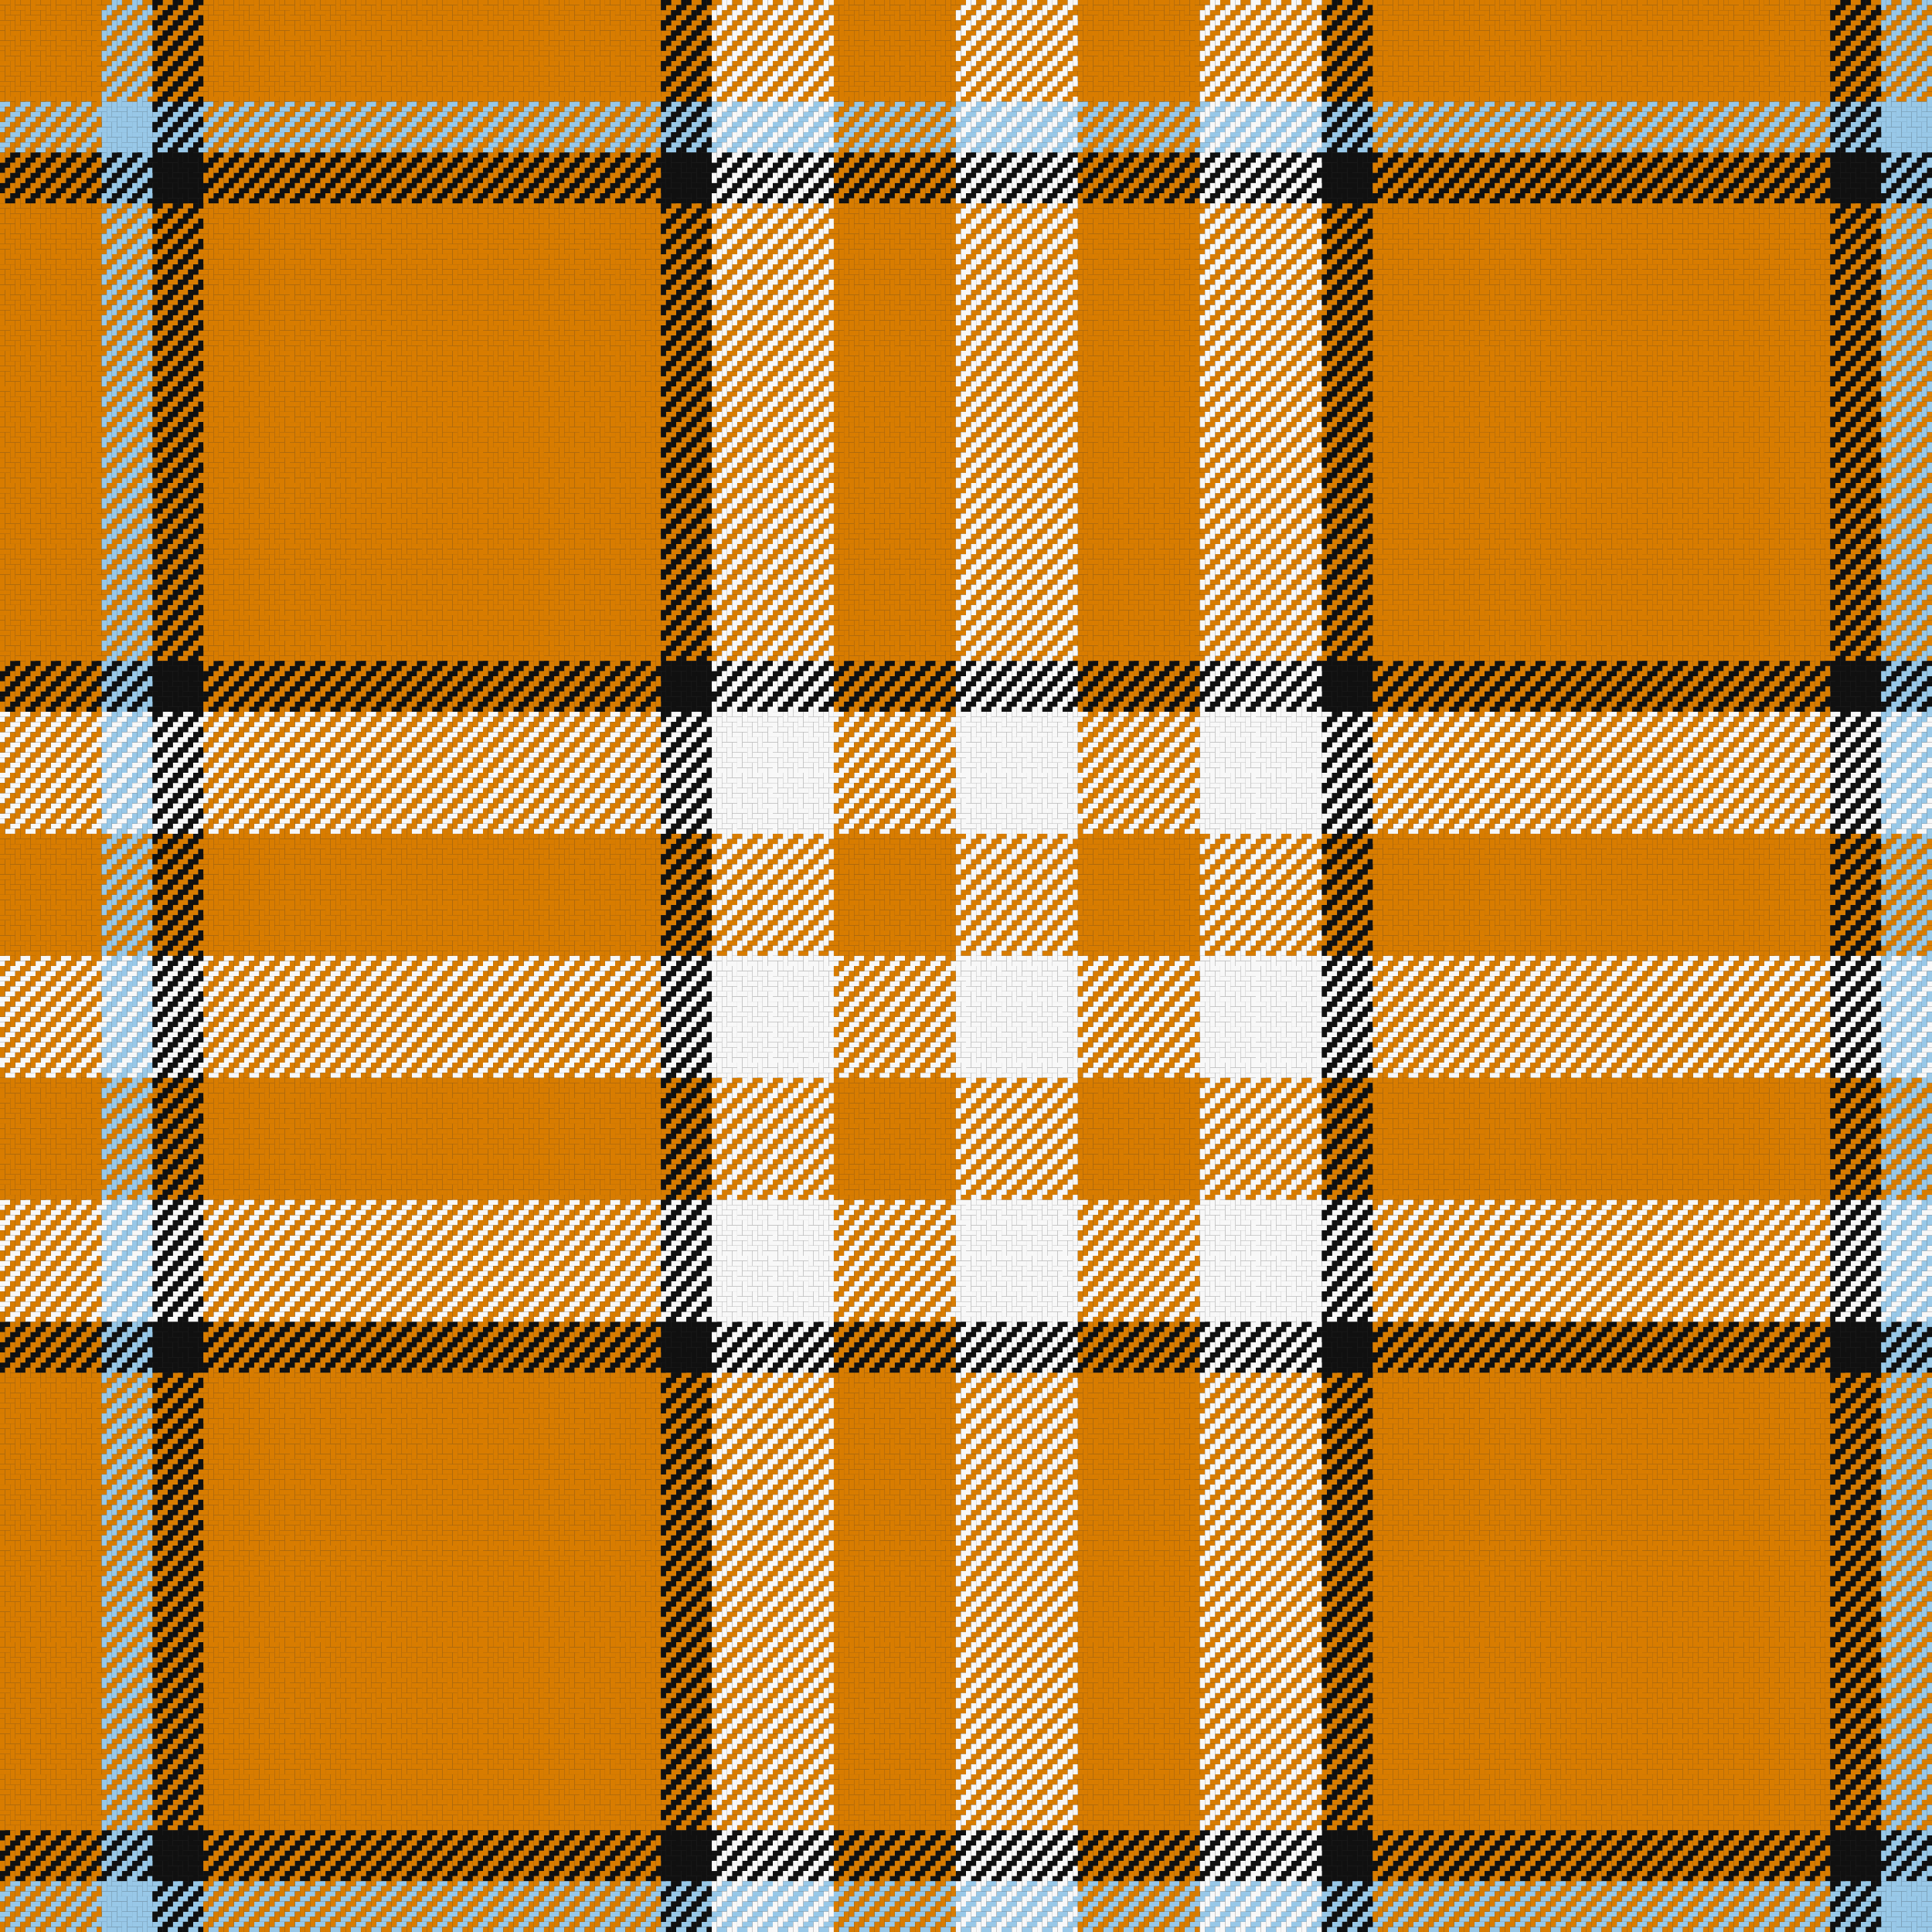 <!--?xml version="1.0" encoding="utf-8"?-->
<!DOCTYPE svg PUBLIC "-//W3C//DTD SVG 1.1//EN" "http://www.w3.org/Graphics/SVG/1.1/DTD/svg11.dtd">
<svg 
    version="1.1" 
    id="svg1" 
    xmlns="http://www.w3.org/2000/svg" 
    x="0" 
    y="0" 
    height="760" 
    width="760" 
    viewBox="0 0 760 760">
<rect x="0" y="0" width="760" height="760" fill="#333333" stroke="none"/>
<style>
.c0 {
fill: none;
stroke: #D87C00;
stroke-dasharray: 4, 4;
stroke-width: 2;
}

.c1 {
fill: none;
stroke: #98C8E8;
stroke-dasharray: 4, 4;
stroke-width: 2;
}

.c2 {
fill: none;
stroke: #101010;
stroke-dasharray: 4, 4;
stroke-width: 2;
}

.c3 {
fill: none;
stroke: #F8F8F8;
stroke-dasharray: 4, 4;
stroke-width: 2;
}

.hor-0 {
stroke-dashoffset: 0;
}


.vert-0 {
stroke-dashoffset: 4;
}


.hor-1 {
stroke-dashoffset: 2;
}


.vert-1 {
stroke-dashoffset: 6;
}


.hor-2 {
stroke-dashoffset: 4;
}


.vert-2 {
stroke-dashoffset: 8;
}


.hor-3 {
stroke-dashoffset: 6;
}


.vert-3 {
stroke-dashoffset: 10;
}

</style>
<g id="horizontal-rows" x="0" y="0">
<line class="c0 hor-0" x1="0" y1="1" x2="760" y2="1"/>
<line class="c0 hor-1" x1="0" y1="3" x2="760" y2="3"/>
<line class="c0 hor-2" x1="0" y1="5" x2="760" y2="5"/>
<line class="c0 hor-3" x1="0" y1="7" x2="760" y2="7"/>
<line class="c0 hor-0" x1="0" y1="9" x2="760" y2="9"/>
<line class="c0 hor-1" x1="0" y1="11" x2="760" y2="11"/>
<line class="c0 hor-2" x1="0" y1="13" x2="760" y2="13"/>
<line class="c0 hor-3" x1="0" y1="15" x2="760" y2="15"/>
<line class="c0 hor-0" x1="0" y1="17" x2="760" y2="17"/>
<line class="c0 hor-1" x1="0" y1="19" x2="760" y2="19"/>
<line class="c0 hor-2" x1="0" y1="21" x2="760" y2="21"/>
<line class="c0 hor-3" x1="0" y1="23" x2="760" y2="23"/>
<line class="c0 hor-0" x1="0" y1="25" x2="760" y2="25"/>
<line class="c0 hor-1" x1="0" y1="27" x2="760" y2="27"/>
<line class="c0 hor-2" x1="0" y1="29" x2="760" y2="29"/>
<line class="c0 hor-3" x1="0" y1="31" x2="760" y2="31"/>
<line class="c0 hor-0" x1="0" y1="33" x2="760" y2="33"/>
<line class="c0 hor-1" x1="0" y1="35" x2="760" y2="35"/>
<line class="c0 hor-2" x1="0" y1="37" x2="760" y2="37"/>
<line class="c0 hor-3" x1="0" y1="39" x2="760" y2="39"/>
<line class="c1 hor-0" x1="0" y1="41" x2="760" y2="41"/>
<line class="c1 hor-1" x1="0" y1="43" x2="760" y2="43"/>
<line class="c1 hor-2" x1="0" y1="45" x2="760" y2="45"/>
<line class="c1 hor-3" x1="0" y1="47" x2="760" y2="47"/>
<line class="c1 hor-0" x1="0" y1="49" x2="760" y2="49"/>
<line class="c1 hor-1" x1="0" y1="51" x2="760" y2="51"/>
<line class="c1 hor-2" x1="0" y1="53" x2="760" y2="53"/>
<line class="c1 hor-3" x1="0" y1="55" x2="760" y2="55"/>
<line class="c1 hor-0" x1="0" y1="57" x2="760" y2="57"/>
<line class="c1 hor-1" x1="0" y1="59" x2="760" y2="59"/>
<line class="c2 hor-2" x1="0" y1="61" x2="760" y2="61"/>
<line class="c2 hor-3" x1="0" y1="63" x2="760" y2="63"/>
<line class="c2 hor-0" x1="0" y1="65" x2="760" y2="65"/>
<line class="c2 hor-1" x1="0" y1="67" x2="760" y2="67"/>
<line class="c2 hor-2" x1="0" y1="69" x2="760" y2="69"/>
<line class="c2 hor-3" x1="0" y1="71" x2="760" y2="71"/>
<line class="c2 hor-0" x1="0" y1="73" x2="760" y2="73"/>
<line class="c2 hor-1" x1="0" y1="75" x2="760" y2="75"/>
<line class="c2 hor-2" x1="0" y1="77" x2="760" y2="77"/>
<line class="c2 hor-3" x1="0" y1="79" x2="760" y2="79"/>
<line class="c0 hor-0" x1="0" y1="81" x2="760" y2="81"/>
<line class="c0 hor-1" x1="0" y1="83" x2="760" y2="83"/>
<line class="c0 hor-2" x1="0" y1="85" x2="760" y2="85"/>
<line class="c0 hor-3" x1="0" y1="87" x2="760" y2="87"/>
<line class="c0 hor-0" x1="0" y1="89" x2="760" y2="89"/>
<line class="c0 hor-1" x1="0" y1="91" x2="760" y2="91"/>
<line class="c0 hor-2" x1="0" y1="93" x2="760" y2="93"/>
<line class="c0 hor-3" x1="0" y1="95" x2="760" y2="95"/>
<line class="c0 hor-0" x1="0" y1="97" x2="760" y2="97"/>
<line class="c0 hor-1" x1="0" y1="99" x2="760" y2="99"/>
<line class="c0 hor-2" x1="0" y1="101" x2="760" y2="101"/>
<line class="c0 hor-3" x1="0" y1="103" x2="760" y2="103"/>
<line class="c0 hor-0" x1="0" y1="105" x2="760" y2="105"/>
<line class="c0 hor-1" x1="0" y1="107" x2="760" y2="107"/>
<line class="c0 hor-2" x1="0" y1="109" x2="760" y2="109"/>
<line class="c0 hor-3" x1="0" y1="111" x2="760" y2="111"/>
<line class="c0 hor-0" x1="0" y1="113" x2="760" y2="113"/>
<line class="c0 hor-1" x1="0" y1="115" x2="760" y2="115"/>
<line class="c0 hor-2" x1="0" y1="117" x2="760" y2="117"/>
<line class="c0 hor-3" x1="0" y1="119" x2="760" y2="119"/>
<line class="c0 hor-0" x1="0" y1="121" x2="760" y2="121"/>
<line class="c0 hor-1" x1="0" y1="123" x2="760" y2="123"/>
<line class="c0 hor-2" x1="0" y1="125" x2="760" y2="125"/>
<line class="c0 hor-3" x1="0" y1="127" x2="760" y2="127"/>
<line class="c0 hor-0" x1="0" y1="129" x2="760" y2="129"/>
<line class="c0 hor-1" x1="0" y1="131" x2="760" y2="131"/>
<line class="c0 hor-2" x1="0" y1="133" x2="760" y2="133"/>
<line class="c0 hor-3" x1="0" y1="135" x2="760" y2="135"/>
<line class="c0 hor-0" x1="0" y1="137" x2="760" y2="137"/>
<line class="c0 hor-1" x1="0" y1="139" x2="760" y2="139"/>
<line class="c0 hor-2" x1="0" y1="141" x2="760" y2="141"/>
<line class="c0 hor-3" x1="0" y1="143" x2="760" y2="143"/>
<line class="c0 hor-0" x1="0" y1="145" x2="760" y2="145"/>
<line class="c0 hor-1" x1="0" y1="147" x2="760" y2="147"/>
<line class="c0 hor-2" x1="0" y1="149" x2="760" y2="149"/>
<line class="c0 hor-3" x1="0" y1="151" x2="760" y2="151"/>
<line class="c0 hor-0" x1="0" y1="153" x2="760" y2="153"/>
<line class="c0 hor-1" x1="0" y1="155" x2="760" y2="155"/>
<line class="c0 hor-2" x1="0" y1="157" x2="760" y2="157"/>
<line class="c0 hor-3" x1="0" y1="159" x2="760" y2="159"/>
<line class="c0 hor-0" x1="0" y1="161" x2="760" y2="161"/>
<line class="c0 hor-1" x1="0" y1="163" x2="760" y2="163"/>
<line class="c0 hor-2" x1="0" y1="165" x2="760" y2="165"/>
<line class="c0 hor-3" x1="0" y1="167" x2="760" y2="167"/>
<line class="c0 hor-0" x1="0" y1="169" x2="760" y2="169"/>
<line class="c0 hor-1" x1="0" y1="171" x2="760" y2="171"/>
<line class="c0 hor-2" x1="0" y1="173" x2="760" y2="173"/>
<line class="c0 hor-3" x1="0" y1="175" x2="760" y2="175"/>
<line class="c0 hor-0" x1="0" y1="177" x2="760" y2="177"/>
<line class="c0 hor-1" x1="0" y1="179" x2="760" y2="179"/>
<line class="c0 hor-2" x1="0" y1="181" x2="760" y2="181"/>
<line class="c0 hor-3" x1="0" y1="183" x2="760" y2="183"/>
<line class="c0 hor-0" x1="0" y1="185" x2="760" y2="185"/>
<line class="c0 hor-1" x1="0" y1="187" x2="760" y2="187"/>
<line class="c0 hor-2" x1="0" y1="189" x2="760" y2="189"/>
<line class="c0 hor-3" x1="0" y1="191" x2="760" y2="191"/>
<line class="c0 hor-0" x1="0" y1="193" x2="760" y2="193"/>
<line class="c0 hor-1" x1="0" y1="195" x2="760" y2="195"/>
<line class="c0 hor-2" x1="0" y1="197" x2="760" y2="197"/>
<line class="c0 hor-3" x1="0" y1="199" x2="760" y2="199"/>
<line class="c0 hor-0" x1="0" y1="201" x2="760" y2="201"/>
<line class="c0 hor-1" x1="0" y1="203" x2="760" y2="203"/>
<line class="c0 hor-2" x1="0" y1="205" x2="760" y2="205"/>
<line class="c0 hor-3" x1="0" y1="207" x2="760" y2="207"/>
<line class="c0 hor-0" x1="0" y1="209" x2="760" y2="209"/>
<line class="c0 hor-1" x1="0" y1="211" x2="760" y2="211"/>
<line class="c0 hor-2" x1="0" y1="213" x2="760" y2="213"/>
<line class="c0 hor-3" x1="0" y1="215" x2="760" y2="215"/>
<line class="c0 hor-0" x1="0" y1="217" x2="760" y2="217"/>
<line class="c0 hor-1" x1="0" y1="219" x2="760" y2="219"/>
<line class="c0 hor-2" x1="0" y1="221" x2="760" y2="221"/>
<line class="c0 hor-3" x1="0" y1="223" x2="760" y2="223"/>
<line class="c0 hor-0" x1="0" y1="225" x2="760" y2="225"/>
<line class="c0 hor-1" x1="0" y1="227" x2="760" y2="227"/>
<line class="c0 hor-2" x1="0" y1="229" x2="760" y2="229"/>
<line class="c0 hor-3" x1="0" y1="231" x2="760" y2="231"/>
<line class="c0 hor-0" x1="0" y1="233" x2="760" y2="233"/>
<line class="c0 hor-1" x1="0" y1="235" x2="760" y2="235"/>
<line class="c0 hor-2" x1="0" y1="237" x2="760" y2="237"/>
<line class="c0 hor-3" x1="0" y1="239" x2="760" y2="239"/>
<line class="c0 hor-0" x1="0" y1="241" x2="760" y2="241"/>
<line class="c0 hor-1" x1="0" y1="243" x2="760" y2="243"/>
<line class="c0 hor-2" x1="0" y1="245" x2="760" y2="245"/>
<line class="c0 hor-3" x1="0" y1="247" x2="760" y2="247"/>
<line class="c0 hor-0" x1="0" y1="249" x2="760" y2="249"/>
<line class="c0 hor-1" x1="0" y1="251" x2="760" y2="251"/>
<line class="c0 hor-2" x1="0" y1="253" x2="760" y2="253"/>
<line class="c0 hor-3" x1="0" y1="255" x2="760" y2="255"/>
<line class="c0 hor-0" x1="0" y1="257" x2="760" y2="257"/>
<line class="c0 hor-1" x1="0" y1="259" x2="760" y2="259"/>
<line class="c2 hor-2" x1="0" y1="261" x2="760" y2="261"/>
<line class="c2 hor-3" x1="0" y1="263" x2="760" y2="263"/>
<line class="c2 hor-0" x1="0" y1="265" x2="760" y2="265"/>
<line class="c2 hor-1" x1="0" y1="267" x2="760" y2="267"/>
<line class="c2 hor-2" x1="0" y1="269" x2="760" y2="269"/>
<line class="c2 hor-3" x1="0" y1="271" x2="760" y2="271"/>
<line class="c2 hor-0" x1="0" y1="273" x2="760" y2="273"/>
<line class="c2 hor-1" x1="0" y1="275" x2="760" y2="275"/>
<line class="c2 hor-2" x1="0" y1="277" x2="760" y2="277"/>
<line class="c2 hor-3" x1="0" y1="279" x2="760" y2="279"/>
<line class="c3 hor-0" x1="0" y1="281" x2="760" y2="281"/>
<line class="c3 hor-1" x1="0" y1="283" x2="760" y2="283"/>
<line class="c3 hor-2" x1="0" y1="285" x2="760" y2="285"/>
<line class="c3 hor-3" x1="0" y1="287" x2="760" y2="287"/>
<line class="c3 hor-0" x1="0" y1="289" x2="760" y2="289"/>
<line class="c3 hor-1" x1="0" y1="291" x2="760" y2="291"/>
<line class="c3 hor-2" x1="0" y1="293" x2="760" y2="293"/>
<line class="c3 hor-3" x1="0" y1="295" x2="760" y2="295"/>
<line class="c3 hor-0" x1="0" y1="297" x2="760" y2="297"/>
<line class="c3 hor-1" x1="0" y1="299" x2="760" y2="299"/>
<line class="c3 hor-2" x1="0" y1="301" x2="760" y2="301"/>
<line class="c3 hor-3" x1="0" y1="303" x2="760" y2="303"/>
<line class="c3 hor-0" x1="0" y1="305" x2="760" y2="305"/>
<line class="c3 hor-1" x1="0" y1="307" x2="760" y2="307"/>
<line class="c3 hor-2" x1="0" y1="309" x2="760" y2="309"/>
<line class="c3 hor-3" x1="0" y1="311" x2="760" y2="311"/>
<line class="c3 hor-0" x1="0" y1="313" x2="760" y2="313"/>
<line class="c3 hor-1" x1="0" y1="315" x2="760" y2="315"/>
<line class="c3 hor-2" x1="0" y1="317" x2="760" y2="317"/>
<line class="c3 hor-3" x1="0" y1="319" x2="760" y2="319"/>
<line class="c3 hor-0" x1="0" y1="321" x2="760" y2="321"/>
<line class="c3 hor-1" x1="0" y1="323" x2="760" y2="323"/>
<line class="c3 hor-2" x1="0" y1="325" x2="760" y2="325"/>
<line class="c3 hor-3" x1="0" y1="327" x2="760" y2="327"/>
<line class="c0 hor-0" x1="0" y1="329" x2="760" y2="329"/>
<line class="c0 hor-1" x1="0" y1="331" x2="760" y2="331"/>
<line class="c0 hor-2" x1="0" y1="333" x2="760" y2="333"/>
<line class="c0 hor-3" x1="0" y1="335" x2="760" y2="335"/>
<line class="c0 hor-0" x1="0" y1="337" x2="760" y2="337"/>
<line class="c0 hor-1" x1="0" y1="339" x2="760" y2="339"/>
<line class="c0 hor-2" x1="0" y1="341" x2="760" y2="341"/>
<line class="c0 hor-3" x1="0" y1="343" x2="760" y2="343"/>
<line class="c0 hor-0" x1="0" y1="345" x2="760" y2="345"/>
<line class="c0 hor-1" x1="0" y1="347" x2="760" y2="347"/>
<line class="c0 hor-2" x1="0" y1="349" x2="760" y2="349"/>
<line class="c0 hor-3" x1="0" y1="351" x2="760" y2="351"/>
<line class="c0 hor-0" x1="0" y1="353" x2="760" y2="353"/>
<line class="c0 hor-1" x1="0" y1="355" x2="760" y2="355"/>
<line class="c0 hor-2" x1="0" y1="357" x2="760" y2="357"/>
<line class="c0 hor-3" x1="0" y1="359" x2="760" y2="359"/>
<line class="c0 hor-0" x1="0" y1="361" x2="760" y2="361"/>
<line class="c0 hor-1" x1="0" y1="363" x2="760" y2="363"/>
<line class="c0 hor-2" x1="0" y1="365" x2="760" y2="365"/>
<line class="c0 hor-3" x1="0" y1="367" x2="760" y2="367"/>
<line class="c0 hor-0" x1="0" y1="369" x2="760" y2="369"/>
<line class="c0 hor-1" x1="0" y1="371" x2="760" y2="371"/>
<line class="c0 hor-2" x1="0" y1="373" x2="760" y2="373"/>
<line class="c0 hor-3" x1="0" y1="375" x2="760" y2="375"/>
<line class="c3 hor-0" x1="0" y1="377" x2="760" y2="377"/>
<line class="c3 hor-1" x1="0" y1="379" x2="760" y2="379"/>
<line class="c3 hor-2" x1="0" y1="381" x2="760" y2="381"/>
<line class="c3 hor-3" x1="0" y1="383" x2="760" y2="383"/>
<line class="c3 hor-0" x1="0" y1="385" x2="760" y2="385"/>
<line class="c3 hor-1" x1="0" y1="387" x2="760" y2="387"/>
<line class="c3 hor-2" x1="0" y1="389" x2="760" y2="389"/>
<line class="c3 hor-3" x1="0" y1="391" x2="760" y2="391"/>
<line class="c3 hor-0" x1="0" y1="393" x2="760" y2="393"/>
<line class="c3 hor-1" x1="0" y1="395" x2="760" y2="395"/>
<line class="c3 hor-2" x1="0" y1="397" x2="760" y2="397"/>
<line class="c3 hor-3" x1="0" y1="399" x2="760" y2="399"/>
<line class="c3 hor-0" x1="0" y1="401" x2="760" y2="401"/>
<line class="c3 hor-1" x1="0" y1="403" x2="760" y2="403"/>
<line class="c3 hor-2" x1="0" y1="405" x2="760" y2="405"/>
<line class="c3 hor-3" x1="0" y1="407" x2="760" y2="407"/>
<line class="c3 hor-0" x1="0" y1="409" x2="760" y2="409"/>
<line class="c3 hor-1" x1="0" y1="411" x2="760" y2="411"/>
<line class="c3 hor-2" x1="0" y1="413" x2="760" y2="413"/>
<line class="c3 hor-3" x1="0" y1="415" x2="760" y2="415"/>
<line class="c3 hor-0" x1="0" y1="417" x2="760" y2="417"/>
<line class="c3 hor-1" x1="0" y1="419" x2="760" y2="419"/>
<line class="c3 hor-2" x1="0" y1="421" x2="760" y2="421"/>
<line class="c3 hor-3" x1="0" y1="423" x2="760" y2="423"/>
<line class="c0 hor-0" x1="0" y1="425" x2="760" y2="425"/>
<line class="c0 hor-1" x1="0" y1="427" x2="760" y2="427"/>
<line class="c0 hor-2" x1="0" y1="429" x2="760" y2="429"/>
<line class="c0 hor-3" x1="0" y1="431" x2="760" y2="431"/>
<line class="c0 hor-0" x1="0" y1="433" x2="760" y2="433"/>
<line class="c0 hor-1" x1="0" y1="435" x2="760" y2="435"/>
<line class="c0 hor-2" x1="0" y1="437" x2="760" y2="437"/>
<line class="c0 hor-3" x1="0" y1="439" x2="760" y2="439"/>
<line class="c0 hor-0" x1="0" y1="441" x2="760" y2="441"/>
<line class="c0 hor-1" x1="0" y1="443" x2="760" y2="443"/>
<line class="c0 hor-2" x1="0" y1="445" x2="760" y2="445"/>
<line class="c0 hor-3" x1="0" y1="447" x2="760" y2="447"/>
<line class="c0 hor-0" x1="0" y1="449" x2="760" y2="449"/>
<line class="c0 hor-1" x1="0" y1="451" x2="760" y2="451"/>
<line class="c0 hor-2" x1="0" y1="453" x2="760" y2="453"/>
<line class="c0 hor-3" x1="0" y1="455" x2="760" y2="455"/>
<line class="c0 hor-0" x1="0" y1="457" x2="760" y2="457"/>
<line class="c0 hor-1" x1="0" y1="459" x2="760" y2="459"/>
<line class="c0 hor-2" x1="0" y1="461" x2="760" y2="461"/>
<line class="c0 hor-3" x1="0" y1="463" x2="760" y2="463"/>
<line class="c0 hor-0" x1="0" y1="465" x2="760" y2="465"/>
<line class="c0 hor-1" x1="0" y1="467" x2="760" y2="467"/>
<line class="c0 hor-2" x1="0" y1="469" x2="760" y2="469"/>
<line class="c0 hor-3" x1="0" y1="471" x2="760" y2="471"/>
<line class="c3 hor-0" x1="0" y1="473" x2="760" y2="473"/>
<line class="c3 hor-1" x1="0" y1="475" x2="760" y2="475"/>
<line class="c3 hor-2" x1="0" y1="477" x2="760" y2="477"/>
<line class="c3 hor-3" x1="0" y1="479" x2="760" y2="479"/>
<line class="c3 hor-0" x1="0" y1="481" x2="760" y2="481"/>
<line class="c3 hor-1" x1="0" y1="483" x2="760" y2="483"/>
<line class="c3 hor-2" x1="0" y1="485" x2="760" y2="485"/>
<line class="c3 hor-3" x1="0" y1="487" x2="760" y2="487"/>
<line class="c3 hor-0" x1="0" y1="489" x2="760" y2="489"/>
<line class="c3 hor-1" x1="0" y1="491" x2="760" y2="491"/>
<line class="c3 hor-2" x1="0" y1="493" x2="760" y2="493"/>
<line class="c3 hor-3" x1="0" y1="495" x2="760" y2="495"/>
<line class="c3 hor-0" x1="0" y1="497" x2="760" y2="497"/>
<line class="c3 hor-1" x1="0" y1="499" x2="760" y2="499"/>
<line class="c3 hor-2" x1="0" y1="501" x2="760" y2="501"/>
<line class="c3 hor-3" x1="0" y1="503" x2="760" y2="503"/>
<line class="c3 hor-0" x1="0" y1="505" x2="760" y2="505"/>
<line class="c3 hor-1" x1="0" y1="507" x2="760" y2="507"/>
<line class="c3 hor-2" x1="0" y1="509" x2="760" y2="509"/>
<line class="c3 hor-3" x1="0" y1="511" x2="760" y2="511"/>
<line class="c3 hor-0" x1="0" y1="513" x2="760" y2="513"/>
<line class="c3 hor-1" x1="0" y1="515" x2="760" y2="515"/>
<line class="c3 hor-2" x1="0" y1="517" x2="760" y2="517"/>
<line class="c3 hor-3" x1="0" y1="519" x2="760" y2="519"/>
<line class="c2 hor-0" x1="0" y1="521" x2="760" y2="521"/>
<line class="c2 hor-1" x1="0" y1="523" x2="760" y2="523"/>
<line class="c2 hor-2" x1="0" y1="525" x2="760" y2="525"/>
<line class="c2 hor-3" x1="0" y1="527" x2="760" y2="527"/>
<line class="c2 hor-0" x1="0" y1="529" x2="760" y2="529"/>
<line class="c2 hor-1" x1="0" y1="531" x2="760" y2="531"/>
<line class="c2 hor-2" x1="0" y1="533" x2="760" y2="533"/>
<line class="c2 hor-3" x1="0" y1="535" x2="760" y2="535"/>
<line class="c2 hor-0" x1="0" y1="537" x2="760" y2="537"/>
<line class="c2 hor-1" x1="0" y1="539" x2="760" y2="539"/>
<line class="c0 hor-2" x1="0" y1="541" x2="760" y2="541"/>
<line class="c0 hor-3" x1="0" y1="543" x2="760" y2="543"/>
<line class="c0 hor-0" x1="0" y1="545" x2="760" y2="545"/>
<line class="c0 hor-1" x1="0" y1="547" x2="760" y2="547"/>
<line class="c0 hor-2" x1="0" y1="549" x2="760" y2="549"/>
<line class="c0 hor-3" x1="0" y1="551" x2="760" y2="551"/>
<line class="c0 hor-0" x1="0" y1="553" x2="760" y2="553"/>
<line class="c0 hor-1" x1="0" y1="555" x2="760" y2="555"/>
<line class="c0 hor-2" x1="0" y1="557" x2="760" y2="557"/>
<line class="c0 hor-3" x1="0" y1="559" x2="760" y2="559"/>
<line class="c0 hor-0" x1="0" y1="561" x2="760" y2="561"/>
<line class="c0 hor-1" x1="0" y1="563" x2="760" y2="563"/>
<line class="c0 hor-2" x1="0" y1="565" x2="760" y2="565"/>
<line class="c0 hor-3" x1="0" y1="567" x2="760" y2="567"/>
<line class="c0 hor-0" x1="0" y1="569" x2="760" y2="569"/>
<line class="c0 hor-1" x1="0" y1="571" x2="760" y2="571"/>
<line class="c0 hor-2" x1="0" y1="573" x2="760" y2="573"/>
<line class="c0 hor-3" x1="0" y1="575" x2="760" y2="575"/>
<line class="c0 hor-0" x1="0" y1="577" x2="760" y2="577"/>
<line class="c0 hor-1" x1="0" y1="579" x2="760" y2="579"/>
<line class="c0 hor-2" x1="0" y1="581" x2="760" y2="581"/>
<line class="c0 hor-3" x1="0" y1="583" x2="760" y2="583"/>
<line class="c0 hor-0" x1="0" y1="585" x2="760" y2="585"/>
<line class="c0 hor-1" x1="0" y1="587" x2="760" y2="587"/>
<line class="c0 hor-2" x1="0" y1="589" x2="760" y2="589"/>
<line class="c0 hor-3" x1="0" y1="591" x2="760" y2="591"/>
<line class="c0 hor-0" x1="0" y1="593" x2="760" y2="593"/>
<line class="c0 hor-1" x1="0" y1="595" x2="760" y2="595"/>
<line class="c0 hor-2" x1="0" y1="597" x2="760" y2="597"/>
<line class="c0 hor-3" x1="0" y1="599" x2="760" y2="599"/>
<line class="c0 hor-0" x1="0" y1="601" x2="760" y2="601"/>
<line class="c0 hor-1" x1="0" y1="603" x2="760" y2="603"/>
<line class="c0 hor-2" x1="0" y1="605" x2="760" y2="605"/>
<line class="c0 hor-3" x1="0" y1="607" x2="760" y2="607"/>
<line class="c0 hor-0" x1="0" y1="609" x2="760" y2="609"/>
<line class="c0 hor-1" x1="0" y1="611" x2="760" y2="611"/>
<line class="c0 hor-2" x1="0" y1="613" x2="760" y2="613"/>
<line class="c0 hor-3" x1="0" y1="615" x2="760" y2="615"/>
<line class="c0 hor-0" x1="0" y1="617" x2="760" y2="617"/>
<line class="c0 hor-1" x1="0" y1="619" x2="760" y2="619"/>
<line class="c0 hor-2" x1="0" y1="621" x2="760" y2="621"/>
<line class="c0 hor-3" x1="0" y1="623" x2="760" y2="623"/>
<line class="c0 hor-0" x1="0" y1="625" x2="760" y2="625"/>
<line class="c0 hor-1" x1="0" y1="627" x2="760" y2="627"/>
<line class="c0 hor-2" x1="0" y1="629" x2="760" y2="629"/>
<line class="c0 hor-3" x1="0" y1="631" x2="760" y2="631"/>
<line class="c0 hor-0" x1="0" y1="633" x2="760" y2="633"/>
<line class="c0 hor-1" x1="0" y1="635" x2="760" y2="635"/>
<line class="c0 hor-2" x1="0" y1="637" x2="760" y2="637"/>
<line class="c0 hor-3" x1="0" y1="639" x2="760" y2="639"/>
<line class="c0 hor-0" x1="0" y1="641" x2="760" y2="641"/>
<line class="c0 hor-1" x1="0" y1="643" x2="760" y2="643"/>
<line class="c0 hor-2" x1="0" y1="645" x2="760" y2="645"/>
<line class="c0 hor-3" x1="0" y1="647" x2="760" y2="647"/>
<line class="c0 hor-0" x1="0" y1="649" x2="760" y2="649"/>
<line class="c0 hor-1" x1="0" y1="651" x2="760" y2="651"/>
<line class="c0 hor-2" x1="0" y1="653" x2="760" y2="653"/>
<line class="c0 hor-3" x1="0" y1="655" x2="760" y2="655"/>
<line class="c0 hor-0" x1="0" y1="657" x2="760" y2="657"/>
<line class="c0 hor-1" x1="0" y1="659" x2="760" y2="659"/>
<line class="c0 hor-2" x1="0" y1="661" x2="760" y2="661"/>
<line class="c0 hor-3" x1="0" y1="663" x2="760" y2="663"/>
<line class="c0 hor-0" x1="0" y1="665" x2="760" y2="665"/>
<line class="c0 hor-1" x1="0" y1="667" x2="760" y2="667"/>
<line class="c0 hor-2" x1="0" y1="669" x2="760" y2="669"/>
<line class="c0 hor-3" x1="0" y1="671" x2="760" y2="671"/>
<line class="c0 hor-0" x1="0" y1="673" x2="760" y2="673"/>
<line class="c0 hor-1" x1="0" y1="675" x2="760" y2="675"/>
<line class="c0 hor-2" x1="0" y1="677" x2="760" y2="677"/>
<line class="c0 hor-3" x1="0" y1="679" x2="760" y2="679"/>
<line class="c0 hor-0" x1="0" y1="681" x2="760" y2="681"/>
<line class="c0 hor-1" x1="0" y1="683" x2="760" y2="683"/>
<line class="c0 hor-2" x1="0" y1="685" x2="760" y2="685"/>
<line class="c0 hor-3" x1="0" y1="687" x2="760" y2="687"/>
<line class="c0 hor-0" x1="0" y1="689" x2="760" y2="689"/>
<line class="c0 hor-1" x1="0" y1="691" x2="760" y2="691"/>
<line class="c0 hor-2" x1="0" y1="693" x2="760" y2="693"/>
<line class="c0 hor-3" x1="0" y1="695" x2="760" y2="695"/>
<line class="c0 hor-0" x1="0" y1="697" x2="760" y2="697"/>
<line class="c0 hor-1" x1="0" y1="699" x2="760" y2="699"/>
<line class="c0 hor-2" x1="0" y1="701" x2="760" y2="701"/>
<line class="c0 hor-3" x1="0" y1="703" x2="760" y2="703"/>
<line class="c0 hor-0" x1="0" y1="705" x2="760" y2="705"/>
<line class="c0 hor-1" x1="0" y1="707" x2="760" y2="707"/>
<line class="c0 hor-2" x1="0" y1="709" x2="760" y2="709"/>
<line class="c0 hor-3" x1="0" y1="711" x2="760" y2="711"/>
<line class="c0 hor-0" x1="0" y1="713" x2="760" y2="713"/>
<line class="c0 hor-1" x1="0" y1="715" x2="760" y2="715"/>
<line class="c0 hor-2" x1="0" y1="717" x2="760" y2="717"/>
<line class="c0 hor-3" x1="0" y1="719" x2="760" y2="719"/>
<line class="c2 hor-0" x1="0" y1="721" x2="760" y2="721"/>
<line class="c2 hor-1" x1="0" y1="723" x2="760" y2="723"/>
<line class="c2 hor-2" x1="0" y1="725" x2="760" y2="725"/>
<line class="c2 hor-3" x1="0" y1="727" x2="760" y2="727"/>
<line class="c2 hor-0" x1="0" y1="729" x2="760" y2="729"/>
<line class="c2 hor-1" x1="0" y1="731" x2="760" y2="731"/>
<line class="c2 hor-2" x1="0" y1="733" x2="760" y2="733"/>
<line class="c2 hor-3" x1="0" y1="735" x2="760" y2="735"/>
<line class="c2 hor-0" x1="0" y1="737" x2="760" y2="737"/>
<line class="c2 hor-1" x1="0" y1="739" x2="760" y2="739"/>
<line class="c1 hor-2" x1="0" y1="741" x2="760" y2="741"/>
<line class="c1 hor-3" x1="0" y1="743" x2="760" y2="743"/>
<line class="c1 hor-0" x1="0" y1="745" x2="760" y2="745"/>
<line class="c1 hor-1" x1="0" y1="747" x2="760" y2="747"/>
<line class="c1 hor-2" x1="0" y1="749" x2="760" y2="749"/>
<line class="c1 hor-3" x1="0" y1="751" x2="760" y2="751"/>
<line class="c1 hor-0" x1="0" y1="753" x2="760" y2="753"/>
<line class="c1 hor-1" x1="0" y1="755" x2="760" y2="755"/>
<line class="c1 hor-2" x1="0" y1="757" x2="760" y2="757"/>
<line class="c1 hor-3" x1="0" y1="759" x2="760" y2="759"/>
</g>
<g id="vertical-cols" x="0" y="0">
<line class="c0 vert-0" x1="1" y1="0" x2="1" y2="760"/>
<line class="c0 vert-1" x1="3" y1="0" x2="3" y2="760"/>
<line class="c0 vert-2" x1="5" y1="0" x2="5" y2="760"/>
<line class="c0 vert-3" x1="7" y1="0" x2="7" y2="760"/>
<line class="c0 vert-0" x1="9" y1="0" x2="9" y2="760"/>
<line class="c0 vert-1" x1="11" y1="0" x2="11" y2="760"/>
<line class="c0 vert-2" x1="13" y1="0" x2="13" y2="760"/>
<line class="c0 vert-3" x1="15" y1="0" x2="15" y2="760"/>
<line class="c0 vert-0" x1="17" y1="0" x2="17" y2="760"/>
<line class="c0 vert-1" x1="19" y1="0" x2="19" y2="760"/>
<line class="c0 vert-2" x1="21" y1="0" x2="21" y2="760"/>
<line class="c0 vert-3" x1="23" y1="0" x2="23" y2="760"/>
<line class="c0 vert-0" x1="25" y1="0" x2="25" y2="760"/>
<line class="c0 vert-1" x1="27" y1="0" x2="27" y2="760"/>
<line class="c0 vert-2" x1="29" y1="0" x2="29" y2="760"/>
<line class="c0 vert-3" x1="31" y1="0" x2="31" y2="760"/>
<line class="c0 vert-0" x1="33" y1="0" x2="33" y2="760"/>
<line class="c0 vert-1" x1="35" y1="0" x2="35" y2="760"/>
<line class="c0 vert-2" x1="37" y1="0" x2="37" y2="760"/>
<line class="c0 vert-3" x1="39" y1="0" x2="39" y2="760"/>
<line class="c1 vert-0" x1="41" y1="0" x2="41" y2="760"/>
<line class="c1 vert-1" x1="43" y1="0" x2="43" y2="760"/>
<line class="c1 vert-2" x1="45" y1="0" x2="45" y2="760"/>
<line class="c1 vert-3" x1="47" y1="0" x2="47" y2="760"/>
<line class="c1 vert-0" x1="49" y1="0" x2="49" y2="760"/>
<line class="c1 vert-1" x1="51" y1="0" x2="51" y2="760"/>
<line class="c1 vert-2" x1="53" y1="0" x2="53" y2="760"/>
<line class="c1 vert-3" x1="55" y1="0" x2="55" y2="760"/>
<line class="c1 vert-0" x1="57" y1="0" x2="57" y2="760"/>
<line class="c1 vert-1" x1="59" y1="0" x2="59" y2="760"/>
<line class="c2 vert-2" x1="61" y1="0" x2="61" y2="760"/>
<line class="c2 vert-3" x1="63" y1="0" x2="63" y2="760"/>
<line class="c2 vert-0" x1="65" y1="0" x2="65" y2="760"/>
<line class="c2 vert-1" x1="67" y1="0" x2="67" y2="760"/>
<line class="c2 vert-2" x1="69" y1="0" x2="69" y2="760"/>
<line class="c2 vert-3" x1="71" y1="0" x2="71" y2="760"/>
<line class="c2 vert-0" x1="73" y1="0" x2="73" y2="760"/>
<line class="c2 vert-1" x1="75" y1="0" x2="75" y2="760"/>
<line class="c2 vert-2" x1="77" y1="0" x2="77" y2="760"/>
<line class="c2 vert-3" x1="79" y1="0" x2="79" y2="760"/>
<line class="c0 vert-0" x1="81" y1="0" x2="81" y2="760"/>
<line class="c0 vert-1" x1="83" y1="0" x2="83" y2="760"/>
<line class="c0 vert-2" x1="85" y1="0" x2="85" y2="760"/>
<line class="c0 vert-3" x1="87" y1="0" x2="87" y2="760"/>
<line class="c0 vert-0" x1="89" y1="0" x2="89" y2="760"/>
<line class="c0 vert-1" x1="91" y1="0" x2="91" y2="760"/>
<line class="c0 vert-2" x1="93" y1="0" x2="93" y2="760"/>
<line class="c0 vert-3" x1="95" y1="0" x2="95" y2="760"/>
<line class="c0 vert-0" x1="97" y1="0" x2="97" y2="760"/>
<line class="c0 vert-1" x1="99" y1="0" x2="99" y2="760"/>
<line class="c0 vert-2" x1="101" y1="0" x2="101" y2="760"/>
<line class="c0 vert-3" x1="103" y1="0" x2="103" y2="760"/>
<line class="c0 vert-0" x1="105" y1="0" x2="105" y2="760"/>
<line class="c0 vert-1" x1="107" y1="0" x2="107" y2="760"/>
<line class="c0 vert-2" x1="109" y1="0" x2="109" y2="760"/>
<line class="c0 vert-3" x1="111" y1="0" x2="111" y2="760"/>
<line class="c0 vert-0" x1="113" y1="0" x2="113" y2="760"/>
<line class="c0 vert-1" x1="115" y1="0" x2="115" y2="760"/>
<line class="c0 vert-2" x1="117" y1="0" x2="117" y2="760"/>
<line class="c0 vert-3" x1="119" y1="0" x2="119" y2="760"/>
<line class="c0 vert-0" x1="121" y1="0" x2="121" y2="760"/>
<line class="c0 vert-1" x1="123" y1="0" x2="123" y2="760"/>
<line class="c0 vert-2" x1="125" y1="0" x2="125" y2="760"/>
<line class="c0 vert-3" x1="127" y1="0" x2="127" y2="760"/>
<line class="c0 vert-0" x1="129" y1="0" x2="129" y2="760"/>
<line class="c0 vert-1" x1="131" y1="0" x2="131" y2="760"/>
<line class="c0 vert-2" x1="133" y1="0" x2="133" y2="760"/>
<line class="c0 vert-3" x1="135" y1="0" x2="135" y2="760"/>
<line class="c0 vert-0" x1="137" y1="0" x2="137" y2="760"/>
<line class="c0 vert-1" x1="139" y1="0" x2="139" y2="760"/>
<line class="c0 vert-2" x1="141" y1="0" x2="141" y2="760"/>
<line class="c0 vert-3" x1="143" y1="0" x2="143" y2="760"/>
<line class="c0 vert-0" x1="145" y1="0" x2="145" y2="760"/>
<line class="c0 vert-1" x1="147" y1="0" x2="147" y2="760"/>
<line class="c0 vert-2" x1="149" y1="0" x2="149" y2="760"/>
<line class="c0 vert-3" x1="151" y1="0" x2="151" y2="760"/>
<line class="c0 vert-0" x1="153" y1="0" x2="153" y2="760"/>
<line class="c0 vert-1" x1="155" y1="0" x2="155" y2="760"/>
<line class="c0 vert-2" x1="157" y1="0" x2="157" y2="760"/>
<line class="c0 vert-3" x1="159" y1="0" x2="159" y2="760"/>
<line class="c0 vert-0" x1="161" y1="0" x2="161" y2="760"/>
<line class="c0 vert-1" x1="163" y1="0" x2="163" y2="760"/>
<line class="c0 vert-2" x1="165" y1="0" x2="165" y2="760"/>
<line class="c0 vert-3" x1="167" y1="0" x2="167" y2="760"/>
<line class="c0 vert-0" x1="169" y1="0" x2="169" y2="760"/>
<line class="c0 vert-1" x1="171" y1="0" x2="171" y2="760"/>
<line class="c0 vert-2" x1="173" y1="0" x2="173" y2="760"/>
<line class="c0 vert-3" x1="175" y1="0" x2="175" y2="760"/>
<line class="c0 vert-0" x1="177" y1="0" x2="177" y2="760"/>
<line class="c0 vert-1" x1="179" y1="0" x2="179" y2="760"/>
<line class="c0 vert-2" x1="181" y1="0" x2="181" y2="760"/>
<line class="c0 vert-3" x1="183" y1="0" x2="183" y2="760"/>
<line class="c0 vert-0" x1="185" y1="0" x2="185" y2="760"/>
<line class="c0 vert-1" x1="187" y1="0" x2="187" y2="760"/>
<line class="c0 vert-2" x1="189" y1="0" x2="189" y2="760"/>
<line class="c0 vert-3" x1="191" y1="0" x2="191" y2="760"/>
<line class="c0 vert-0" x1="193" y1="0" x2="193" y2="760"/>
<line class="c0 vert-1" x1="195" y1="0" x2="195" y2="760"/>
<line class="c0 vert-2" x1="197" y1="0" x2="197" y2="760"/>
<line class="c0 vert-3" x1="199" y1="0" x2="199" y2="760"/>
<line class="c0 vert-0" x1="201" y1="0" x2="201" y2="760"/>
<line class="c0 vert-1" x1="203" y1="0" x2="203" y2="760"/>
<line class="c0 vert-2" x1="205" y1="0" x2="205" y2="760"/>
<line class="c0 vert-3" x1="207" y1="0" x2="207" y2="760"/>
<line class="c0 vert-0" x1="209" y1="0" x2="209" y2="760"/>
<line class="c0 vert-1" x1="211" y1="0" x2="211" y2="760"/>
<line class="c0 vert-2" x1="213" y1="0" x2="213" y2="760"/>
<line class="c0 vert-3" x1="215" y1="0" x2="215" y2="760"/>
<line class="c0 vert-0" x1="217" y1="0" x2="217" y2="760"/>
<line class="c0 vert-1" x1="219" y1="0" x2="219" y2="760"/>
<line class="c0 vert-2" x1="221" y1="0" x2="221" y2="760"/>
<line class="c0 vert-3" x1="223" y1="0" x2="223" y2="760"/>
<line class="c0 vert-0" x1="225" y1="0" x2="225" y2="760"/>
<line class="c0 vert-1" x1="227" y1="0" x2="227" y2="760"/>
<line class="c0 vert-2" x1="229" y1="0" x2="229" y2="760"/>
<line class="c0 vert-3" x1="231" y1="0" x2="231" y2="760"/>
<line class="c0 vert-0" x1="233" y1="0" x2="233" y2="760"/>
<line class="c0 vert-1" x1="235" y1="0" x2="235" y2="760"/>
<line class="c0 vert-2" x1="237" y1="0" x2="237" y2="760"/>
<line class="c0 vert-3" x1="239" y1="0" x2="239" y2="760"/>
<line class="c0 vert-0" x1="241" y1="0" x2="241" y2="760"/>
<line class="c0 vert-1" x1="243" y1="0" x2="243" y2="760"/>
<line class="c0 vert-2" x1="245" y1="0" x2="245" y2="760"/>
<line class="c0 vert-3" x1="247" y1="0" x2="247" y2="760"/>
<line class="c0 vert-0" x1="249" y1="0" x2="249" y2="760"/>
<line class="c0 vert-1" x1="251" y1="0" x2="251" y2="760"/>
<line class="c0 vert-2" x1="253" y1="0" x2="253" y2="760"/>
<line class="c0 vert-3" x1="255" y1="0" x2="255" y2="760"/>
<line class="c0 vert-0" x1="257" y1="0" x2="257" y2="760"/>
<line class="c0 vert-1" x1="259" y1="0" x2="259" y2="760"/>
<line class="c2 vert-2" x1="261" y1="0" x2="261" y2="760"/>
<line class="c2 vert-3" x1="263" y1="0" x2="263" y2="760"/>
<line class="c2 vert-0" x1="265" y1="0" x2="265" y2="760"/>
<line class="c2 vert-1" x1="267" y1="0" x2="267" y2="760"/>
<line class="c2 vert-2" x1="269" y1="0" x2="269" y2="760"/>
<line class="c2 vert-3" x1="271" y1="0" x2="271" y2="760"/>
<line class="c2 vert-0" x1="273" y1="0" x2="273" y2="760"/>
<line class="c2 vert-1" x1="275" y1="0" x2="275" y2="760"/>
<line class="c2 vert-2" x1="277" y1="0" x2="277" y2="760"/>
<line class="c2 vert-3" x1="279" y1="0" x2="279" y2="760"/>
<line class="c3 vert-0" x1="281" y1="0" x2="281" y2="760"/>
<line class="c3 vert-1" x1="283" y1="0" x2="283" y2="760"/>
<line class="c3 vert-2" x1="285" y1="0" x2="285" y2="760"/>
<line class="c3 vert-3" x1="287" y1="0" x2="287" y2="760"/>
<line class="c3 vert-0" x1="289" y1="0" x2="289" y2="760"/>
<line class="c3 vert-1" x1="291" y1="0" x2="291" y2="760"/>
<line class="c3 vert-2" x1="293" y1="0" x2="293" y2="760"/>
<line class="c3 vert-3" x1="295" y1="0" x2="295" y2="760"/>
<line class="c3 vert-0" x1="297" y1="0" x2="297" y2="760"/>
<line class="c3 vert-1" x1="299" y1="0" x2="299" y2="760"/>
<line class="c3 vert-2" x1="301" y1="0" x2="301" y2="760"/>
<line class="c3 vert-3" x1="303" y1="0" x2="303" y2="760"/>
<line class="c3 vert-0" x1="305" y1="0" x2="305" y2="760"/>
<line class="c3 vert-1" x1="307" y1="0" x2="307" y2="760"/>
<line class="c3 vert-2" x1="309" y1="0" x2="309" y2="760"/>
<line class="c3 vert-3" x1="311" y1="0" x2="311" y2="760"/>
<line class="c3 vert-0" x1="313" y1="0" x2="313" y2="760"/>
<line class="c3 vert-1" x1="315" y1="0" x2="315" y2="760"/>
<line class="c3 vert-2" x1="317" y1="0" x2="317" y2="760"/>
<line class="c3 vert-3" x1="319" y1="0" x2="319" y2="760"/>
<line class="c3 vert-0" x1="321" y1="0" x2="321" y2="760"/>
<line class="c3 vert-1" x1="323" y1="0" x2="323" y2="760"/>
<line class="c3 vert-2" x1="325" y1="0" x2="325" y2="760"/>
<line class="c3 vert-3" x1="327" y1="0" x2="327" y2="760"/>
<line class="c0 vert-0" x1="329" y1="0" x2="329" y2="760"/>
<line class="c0 vert-1" x1="331" y1="0" x2="331" y2="760"/>
<line class="c0 vert-2" x1="333" y1="0" x2="333" y2="760"/>
<line class="c0 vert-3" x1="335" y1="0" x2="335" y2="760"/>
<line class="c0 vert-0" x1="337" y1="0" x2="337" y2="760"/>
<line class="c0 vert-1" x1="339" y1="0" x2="339" y2="760"/>
<line class="c0 vert-2" x1="341" y1="0" x2="341" y2="760"/>
<line class="c0 vert-3" x1="343" y1="0" x2="343" y2="760"/>
<line class="c0 vert-0" x1="345" y1="0" x2="345" y2="760"/>
<line class="c0 vert-1" x1="347" y1="0" x2="347" y2="760"/>
<line class="c0 vert-2" x1="349" y1="0" x2="349" y2="760"/>
<line class="c0 vert-3" x1="351" y1="0" x2="351" y2="760"/>
<line class="c0 vert-0" x1="353" y1="0" x2="353" y2="760"/>
<line class="c0 vert-1" x1="355" y1="0" x2="355" y2="760"/>
<line class="c0 vert-2" x1="357" y1="0" x2="357" y2="760"/>
<line class="c0 vert-3" x1="359" y1="0" x2="359" y2="760"/>
<line class="c0 vert-0" x1="361" y1="0" x2="361" y2="760"/>
<line class="c0 vert-1" x1="363" y1="0" x2="363" y2="760"/>
<line class="c0 vert-2" x1="365" y1="0" x2="365" y2="760"/>
<line class="c0 vert-3" x1="367" y1="0" x2="367" y2="760"/>
<line class="c0 vert-0" x1="369" y1="0" x2="369" y2="760"/>
<line class="c0 vert-1" x1="371" y1="0" x2="371" y2="760"/>
<line class="c0 vert-2" x1="373" y1="0" x2="373" y2="760"/>
<line class="c0 vert-3" x1="375" y1="0" x2="375" y2="760"/>
<line class="c3 vert-0" x1="377" y1="0" x2="377" y2="760"/>
<line class="c3 vert-1" x1="379" y1="0" x2="379" y2="760"/>
<line class="c3 vert-2" x1="381" y1="0" x2="381" y2="760"/>
<line class="c3 vert-3" x1="383" y1="0" x2="383" y2="760"/>
<line class="c3 vert-0" x1="385" y1="0" x2="385" y2="760"/>
<line class="c3 vert-1" x1="387" y1="0" x2="387" y2="760"/>
<line class="c3 vert-2" x1="389" y1="0" x2="389" y2="760"/>
<line class="c3 vert-3" x1="391" y1="0" x2="391" y2="760"/>
<line class="c3 vert-0" x1="393" y1="0" x2="393" y2="760"/>
<line class="c3 vert-1" x1="395" y1="0" x2="395" y2="760"/>
<line class="c3 vert-2" x1="397" y1="0" x2="397" y2="760"/>
<line class="c3 vert-3" x1="399" y1="0" x2="399" y2="760"/>
<line class="c3 vert-0" x1="401" y1="0" x2="401" y2="760"/>
<line class="c3 vert-1" x1="403" y1="0" x2="403" y2="760"/>
<line class="c3 vert-2" x1="405" y1="0" x2="405" y2="760"/>
<line class="c3 vert-3" x1="407" y1="0" x2="407" y2="760"/>
<line class="c3 vert-0" x1="409" y1="0" x2="409" y2="760"/>
<line class="c3 vert-1" x1="411" y1="0" x2="411" y2="760"/>
<line class="c3 vert-2" x1="413" y1="0" x2="413" y2="760"/>
<line class="c3 vert-3" x1="415" y1="0" x2="415" y2="760"/>
<line class="c3 vert-0" x1="417" y1="0" x2="417" y2="760"/>
<line class="c3 vert-1" x1="419" y1="0" x2="419" y2="760"/>
<line class="c3 vert-2" x1="421" y1="0" x2="421" y2="760"/>
<line class="c3 vert-3" x1="423" y1="0" x2="423" y2="760"/>
<line class="c0 vert-0" x1="425" y1="0" x2="425" y2="760"/>
<line class="c0 vert-1" x1="427" y1="0" x2="427" y2="760"/>
<line class="c0 vert-2" x1="429" y1="0" x2="429" y2="760"/>
<line class="c0 vert-3" x1="431" y1="0" x2="431" y2="760"/>
<line class="c0 vert-0" x1="433" y1="0" x2="433" y2="760"/>
<line class="c0 vert-1" x1="435" y1="0" x2="435" y2="760"/>
<line class="c0 vert-2" x1="437" y1="0" x2="437" y2="760"/>
<line class="c0 vert-3" x1="439" y1="0" x2="439" y2="760"/>
<line class="c0 vert-0" x1="441" y1="0" x2="441" y2="760"/>
<line class="c0 vert-1" x1="443" y1="0" x2="443" y2="760"/>
<line class="c0 vert-2" x1="445" y1="0" x2="445" y2="760"/>
<line class="c0 vert-3" x1="447" y1="0" x2="447" y2="760"/>
<line class="c0 vert-0" x1="449" y1="0" x2="449" y2="760"/>
<line class="c0 vert-1" x1="451" y1="0" x2="451" y2="760"/>
<line class="c0 vert-2" x1="453" y1="0" x2="453" y2="760"/>
<line class="c0 vert-3" x1="455" y1="0" x2="455" y2="760"/>
<line class="c0 vert-0" x1="457" y1="0" x2="457" y2="760"/>
<line class="c0 vert-1" x1="459" y1="0" x2="459" y2="760"/>
<line class="c0 vert-2" x1="461" y1="0" x2="461" y2="760"/>
<line class="c0 vert-3" x1="463" y1="0" x2="463" y2="760"/>
<line class="c0 vert-0" x1="465" y1="0" x2="465" y2="760"/>
<line class="c0 vert-1" x1="467" y1="0" x2="467" y2="760"/>
<line class="c0 vert-2" x1="469" y1="0" x2="469" y2="760"/>
<line class="c0 vert-3" x1="471" y1="0" x2="471" y2="760"/>
<line class="c3 vert-0" x1="473" y1="0" x2="473" y2="760"/>
<line class="c3 vert-1" x1="475" y1="0" x2="475" y2="760"/>
<line class="c3 vert-2" x1="477" y1="0" x2="477" y2="760"/>
<line class="c3 vert-3" x1="479" y1="0" x2="479" y2="760"/>
<line class="c3 vert-0" x1="481" y1="0" x2="481" y2="760"/>
<line class="c3 vert-1" x1="483" y1="0" x2="483" y2="760"/>
<line class="c3 vert-2" x1="485" y1="0" x2="485" y2="760"/>
<line class="c3 vert-3" x1="487" y1="0" x2="487" y2="760"/>
<line class="c3 vert-0" x1="489" y1="0" x2="489" y2="760"/>
<line class="c3 vert-1" x1="491" y1="0" x2="491" y2="760"/>
<line class="c3 vert-2" x1="493" y1="0" x2="493" y2="760"/>
<line class="c3 vert-3" x1="495" y1="0" x2="495" y2="760"/>
<line class="c3 vert-0" x1="497" y1="0" x2="497" y2="760"/>
<line class="c3 vert-1" x1="499" y1="0" x2="499" y2="760"/>
<line class="c3 vert-2" x1="501" y1="0" x2="501" y2="760"/>
<line class="c3 vert-3" x1="503" y1="0" x2="503" y2="760"/>
<line class="c3 vert-0" x1="505" y1="0" x2="505" y2="760"/>
<line class="c3 vert-1" x1="507" y1="0" x2="507" y2="760"/>
<line class="c3 vert-2" x1="509" y1="0" x2="509" y2="760"/>
<line class="c3 vert-3" x1="511" y1="0" x2="511" y2="760"/>
<line class="c3 vert-0" x1="513" y1="0" x2="513" y2="760"/>
<line class="c3 vert-1" x1="515" y1="0" x2="515" y2="760"/>
<line class="c3 vert-2" x1="517" y1="0" x2="517" y2="760"/>
<line class="c3 vert-3" x1="519" y1="0" x2="519" y2="760"/>
<line class="c2 vert-0" x1="521" y1="0" x2="521" y2="760"/>
<line class="c2 vert-1" x1="523" y1="0" x2="523" y2="760"/>
<line class="c2 vert-2" x1="525" y1="0" x2="525" y2="760"/>
<line class="c2 vert-3" x1="527" y1="0" x2="527" y2="760"/>
<line class="c2 vert-0" x1="529" y1="0" x2="529" y2="760"/>
<line class="c2 vert-1" x1="531" y1="0" x2="531" y2="760"/>
<line class="c2 vert-2" x1="533" y1="0" x2="533" y2="760"/>
<line class="c2 vert-3" x1="535" y1="0" x2="535" y2="760"/>
<line class="c2 vert-0" x1="537" y1="0" x2="537" y2="760"/>
<line class="c2 vert-1" x1="539" y1="0" x2="539" y2="760"/>
<line class="c0 vert-2" x1="541" y1="0" x2="541" y2="760"/>
<line class="c0 vert-3" x1="543" y1="0" x2="543" y2="760"/>
<line class="c0 vert-0" x1="545" y1="0" x2="545" y2="760"/>
<line class="c0 vert-1" x1="547" y1="0" x2="547" y2="760"/>
<line class="c0 vert-2" x1="549" y1="0" x2="549" y2="760"/>
<line class="c0 vert-3" x1="551" y1="0" x2="551" y2="760"/>
<line class="c0 vert-0" x1="553" y1="0" x2="553" y2="760"/>
<line class="c0 vert-1" x1="555" y1="0" x2="555" y2="760"/>
<line class="c0 vert-2" x1="557" y1="0" x2="557" y2="760"/>
<line class="c0 vert-3" x1="559" y1="0" x2="559" y2="760"/>
<line class="c0 vert-0" x1="561" y1="0" x2="561" y2="760"/>
<line class="c0 vert-1" x1="563" y1="0" x2="563" y2="760"/>
<line class="c0 vert-2" x1="565" y1="0" x2="565" y2="760"/>
<line class="c0 vert-3" x1="567" y1="0" x2="567" y2="760"/>
<line class="c0 vert-0" x1="569" y1="0" x2="569" y2="760"/>
<line class="c0 vert-1" x1="571" y1="0" x2="571" y2="760"/>
<line class="c0 vert-2" x1="573" y1="0" x2="573" y2="760"/>
<line class="c0 vert-3" x1="575" y1="0" x2="575" y2="760"/>
<line class="c0 vert-0" x1="577" y1="0" x2="577" y2="760"/>
<line class="c0 vert-1" x1="579" y1="0" x2="579" y2="760"/>
<line class="c0 vert-2" x1="581" y1="0" x2="581" y2="760"/>
<line class="c0 vert-3" x1="583" y1="0" x2="583" y2="760"/>
<line class="c0 vert-0" x1="585" y1="0" x2="585" y2="760"/>
<line class="c0 vert-1" x1="587" y1="0" x2="587" y2="760"/>
<line class="c0 vert-2" x1="589" y1="0" x2="589" y2="760"/>
<line class="c0 vert-3" x1="591" y1="0" x2="591" y2="760"/>
<line class="c0 vert-0" x1="593" y1="0" x2="593" y2="760"/>
<line class="c0 vert-1" x1="595" y1="0" x2="595" y2="760"/>
<line class="c0 vert-2" x1="597" y1="0" x2="597" y2="760"/>
<line class="c0 vert-3" x1="599" y1="0" x2="599" y2="760"/>
<line class="c0 vert-0" x1="601" y1="0" x2="601" y2="760"/>
<line class="c0 vert-1" x1="603" y1="0" x2="603" y2="760"/>
<line class="c0 vert-2" x1="605" y1="0" x2="605" y2="760"/>
<line class="c0 vert-3" x1="607" y1="0" x2="607" y2="760"/>
<line class="c0 vert-0" x1="609" y1="0" x2="609" y2="760"/>
<line class="c0 vert-1" x1="611" y1="0" x2="611" y2="760"/>
<line class="c0 vert-2" x1="613" y1="0" x2="613" y2="760"/>
<line class="c0 vert-3" x1="615" y1="0" x2="615" y2="760"/>
<line class="c0 vert-0" x1="617" y1="0" x2="617" y2="760"/>
<line class="c0 vert-1" x1="619" y1="0" x2="619" y2="760"/>
<line class="c0 vert-2" x1="621" y1="0" x2="621" y2="760"/>
<line class="c0 vert-3" x1="623" y1="0" x2="623" y2="760"/>
<line class="c0 vert-0" x1="625" y1="0" x2="625" y2="760"/>
<line class="c0 vert-1" x1="627" y1="0" x2="627" y2="760"/>
<line class="c0 vert-2" x1="629" y1="0" x2="629" y2="760"/>
<line class="c0 vert-3" x1="631" y1="0" x2="631" y2="760"/>
<line class="c0 vert-0" x1="633" y1="0" x2="633" y2="760"/>
<line class="c0 vert-1" x1="635" y1="0" x2="635" y2="760"/>
<line class="c0 vert-2" x1="637" y1="0" x2="637" y2="760"/>
<line class="c0 vert-3" x1="639" y1="0" x2="639" y2="760"/>
<line class="c0 vert-0" x1="641" y1="0" x2="641" y2="760"/>
<line class="c0 vert-1" x1="643" y1="0" x2="643" y2="760"/>
<line class="c0 vert-2" x1="645" y1="0" x2="645" y2="760"/>
<line class="c0 vert-3" x1="647" y1="0" x2="647" y2="760"/>
<line class="c0 vert-0" x1="649" y1="0" x2="649" y2="760"/>
<line class="c0 vert-1" x1="651" y1="0" x2="651" y2="760"/>
<line class="c0 vert-2" x1="653" y1="0" x2="653" y2="760"/>
<line class="c0 vert-3" x1="655" y1="0" x2="655" y2="760"/>
<line class="c0 vert-0" x1="657" y1="0" x2="657" y2="760"/>
<line class="c0 vert-1" x1="659" y1="0" x2="659" y2="760"/>
<line class="c0 vert-2" x1="661" y1="0" x2="661" y2="760"/>
<line class="c0 vert-3" x1="663" y1="0" x2="663" y2="760"/>
<line class="c0 vert-0" x1="665" y1="0" x2="665" y2="760"/>
<line class="c0 vert-1" x1="667" y1="0" x2="667" y2="760"/>
<line class="c0 vert-2" x1="669" y1="0" x2="669" y2="760"/>
<line class="c0 vert-3" x1="671" y1="0" x2="671" y2="760"/>
<line class="c0 vert-0" x1="673" y1="0" x2="673" y2="760"/>
<line class="c0 vert-1" x1="675" y1="0" x2="675" y2="760"/>
<line class="c0 vert-2" x1="677" y1="0" x2="677" y2="760"/>
<line class="c0 vert-3" x1="679" y1="0" x2="679" y2="760"/>
<line class="c0 vert-0" x1="681" y1="0" x2="681" y2="760"/>
<line class="c0 vert-1" x1="683" y1="0" x2="683" y2="760"/>
<line class="c0 vert-2" x1="685" y1="0" x2="685" y2="760"/>
<line class="c0 vert-3" x1="687" y1="0" x2="687" y2="760"/>
<line class="c0 vert-0" x1="689" y1="0" x2="689" y2="760"/>
<line class="c0 vert-1" x1="691" y1="0" x2="691" y2="760"/>
<line class="c0 vert-2" x1="693" y1="0" x2="693" y2="760"/>
<line class="c0 vert-3" x1="695" y1="0" x2="695" y2="760"/>
<line class="c0 vert-0" x1="697" y1="0" x2="697" y2="760"/>
<line class="c0 vert-1" x1="699" y1="0" x2="699" y2="760"/>
<line class="c0 vert-2" x1="701" y1="0" x2="701" y2="760"/>
<line class="c0 vert-3" x1="703" y1="0" x2="703" y2="760"/>
<line class="c0 vert-0" x1="705" y1="0" x2="705" y2="760"/>
<line class="c0 vert-1" x1="707" y1="0" x2="707" y2="760"/>
<line class="c0 vert-2" x1="709" y1="0" x2="709" y2="760"/>
<line class="c0 vert-3" x1="711" y1="0" x2="711" y2="760"/>
<line class="c0 vert-0" x1="713" y1="0" x2="713" y2="760"/>
<line class="c0 vert-1" x1="715" y1="0" x2="715" y2="760"/>
<line class="c0 vert-2" x1="717" y1="0" x2="717" y2="760"/>
<line class="c0 vert-3" x1="719" y1="0" x2="719" y2="760"/>
<line class="c2 vert-0" x1="721" y1="0" x2="721" y2="760"/>
<line class="c2 vert-1" x1="723" y1="0" x2="723" y2="760"/>
<line class="c2 vert-2" x1="725" y1="0" x2="725" y2="760"/>
<line class="c2 vert-3" x1="727" y1="0" x2="727" y2="760"/>
<line class="c2 vert-0" x1="729" y1="0" x2="729" y2="760"/>
<line class="c2 vert-1" x1="731" y1="0" x2="731" y2="760"/>
<line class="c2 vert-2" x1="733" y1="0" x2="733" y2="760"/>
<line class="c2 vert-3" x1="735" y1="0" x2="735" y2="760"/>
<line class="c2 vert-0" x1="737" y1="0" x2="737" y2="760"/>
<line class="c2 vert-1" x1="739" y1="0" x2="739" y2="760"/>
<line class="c1 vert-2" x1="741" y1="0" x2="741" y2="760"/>
<line class="c1 vert-3" x1="743" y1="0" x2="743" y2="760"/>
<line class="c1 vert-0" x1="745" y1="0" x2="745" y2="760"/>
<line class="c1 vert-1" x1="747" y1="0" x2="747" y2="760"/>
<line class="c1 vert-2" x1="749" y1="0" x2="749" y2="760"/>
<line class="c1 vert-3" x1="751" y1="0" x2="751" y2="760"/>
<line class="c1 vert-0" x1="753" y1="0" x2="753" y2="760"/>
<line class="c1 vert-1" x1="755" y1="0" x2="755" y2="760"/>
<line class="c1 vert-2" x1="757" y1="0" x2="757" y2="760"/>
<line class="c1 vert-3" x1="759" y1="0" x2="759" y2="760"/>
</g>
</svg>